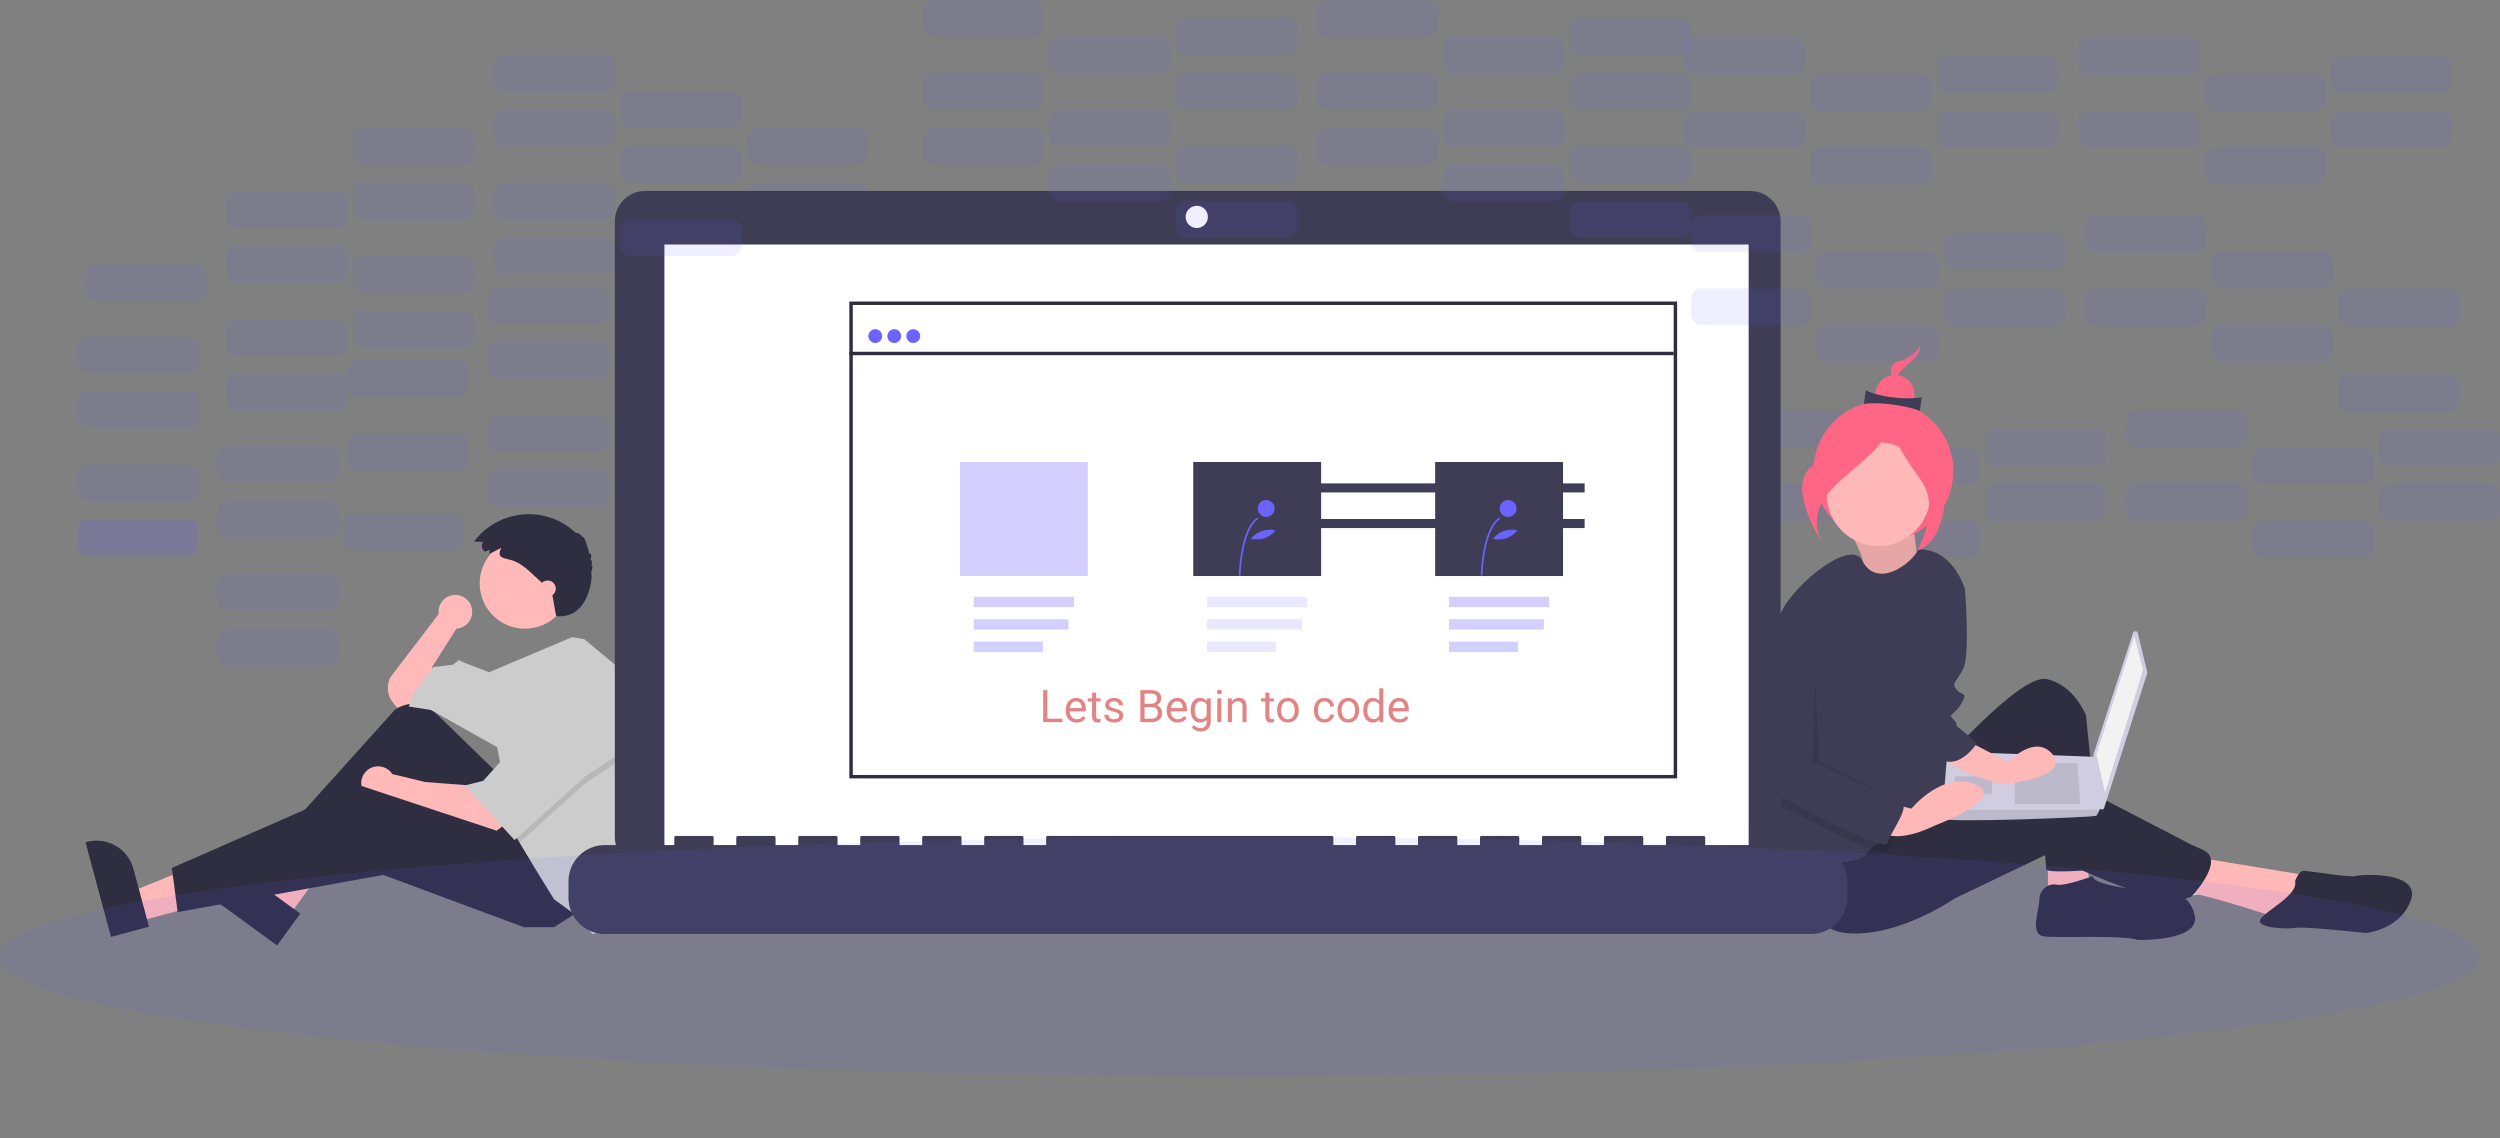 <svg width="1777" height="809" viewBox="0 0 1777 809" fill="none" xmlns="http://www.w3.org/2000/svg">
<rect x="0" y="0" width="1777" height="809" fill="#808080" stroke="none"/>
<path opacity="0.1" d="M734.57 52H663.43C659.327 52 656 55.327 656 59.43V70.57C656 74.674 659.327 78 663.43 78H734.57C738.673 78 742 74.674 742 70.57V59.43C742 55.327 738.673 52 734.57 52Z" fill="#6C63FF"/>
<path opacity="0.1" d="M734.57 0H663.43C659.327 0 656 3.327 656 7.43V18.57C656 22.674 659.327 26 663.43 26H734.57C738.673 26 742 22.674 742 18.57V7.43C742 3.327 738.673 0 734.57 0Z" fill="#6C63FF"/>
<path opacity="0.1" d="M329.57 221H258.43C254.327 221 251 224.327 251 228.43V239.57C251 243.673 254.327 247 258.43 247H329.57C333.673 247 337 243.673 337 239.57V228.43C337 224.327 333.673 221 329.57 221Z" fill="#6C63FF"/>
<path opacity="0.1" d="M329.57 182H258.43C254.327 182 251 185.327 251 189.43V200.57C251 204.673 254.327 208 258.43 208H329.57C333.673 208 337 204.673 337 200.57V189.43C337 185.327 333.673 182 329.57 182Z" fill="#6C63FF"/>
<path opacity="0.1" d="M519.57 195H448.43C444.327 195 441 198.327 441 202.43V213.57C441 217.673 444.327 221 448.43 221H519.57C523.673 221 527 217.673 527 213.57V202.43C527 198.327 523.673 195 519.57 195Z" fill="#6C63FF"/>
<path opacity="0.1" d="M609.57 221H538.43C534.327 221 531 224.327 531 228.43V239.57C531 243.673 534.327 247 538.43 247H609.57C613.673 247 617 243.673 617 239.57V228.43C617 224.327 613.673 221 609.57 221Z" fill="#6C63FF"/>
<path opacity="0.1" d="M429.57 130H358.43C354.327 130 351 133.327 351 137.43V148.57C351 152.673 354.327 156 358.43 156H429.57C433.673 156 437 152.673 437 148.57V137.43C437 133.327 433.673 130 429.57 130Z" fill="#6C63FF"/>
<path opacity="0.1" d="M609.57 182H538.43C534.327 182 531 185.327 531 189.43V200.57C531 204.673 534.327 208 538.43 208H609.57C613.673 208 617 204.673 617 200.57V189.43C617 185.327 613.673 182 609.57 182Z" fill="#6C63FF"/>
<path opacity="0.1" d="M329.57 130H258.43C254.327 130 251 133.327 251 137.43V148.57C251 152.673 254.327 156 258.43 156H329.57C333.673 156 337 152.673 337 148.57V137.43C337 133.327 333.673 130 329.57 130Z" fill="#6C63FF"/>
<path opacity="0.1" d="M329.57 91H258.43C254.327 91 251 94.326 251 98.43V109.57C251 113.673 254.327 117 258.43 117H329.57C333.673 117 337 113.673 337 109.57V98.43C337 94.326 333.673 91 329.57 91Z" fill="#6C63FF"/>
<path opacity="0.1" d="M429.57 78H358.43C354.327 78 351 81.326 351 85.43V96.57C351 100.673 354.327 104 358.43 104H429.57C433.673 104 437 100.673 437 96.57V85.43C437 81.326 433.673 78 429.57 78Z" fill="#6C63FF"/>
<path opacity="0.1" d="M519.57 104H448.43C444.327 104 441 107.327 441 111.43V122.57C441 126.673 444.327 130 448.43 130H519.57C523.673 130 527 126.673 527 122.57V111.43C527 107.327 523.673 104 519.57 104Z" fill="#6C63FF"/>
<path opacity="0.1" d="M609.57 130H538.43C534.327 130 531 133.327 531 137.43V148.57C531 152.673 534.327 156 538.43 156H609.57C613.673 156 617 152.673 617 148.57V137.43C617 133.327 613.673 130 609.57 130Z" fill="#6C63FF"/>
<path opacity="0.1" d="M429.57 39H358.43C354.327 39 351 42.327 351 46.43V57.57C351 61.673 354.327 65 358.43 65H429.57C433.673 65 437 61.673 437 57.57V46.43C437 42.327 433.673 39 429.57 39Z" fill="#6C63FF"/>
<path opacity="0.1" d="M519.57 65H448.43C444.327 65 441 68.326 441 72.43V83.57C441 87.674 444.327 91 448.43 91H519.57C523.673 91 527 87.674 527 83.57V72.43C527 68.326 523.673 65 519.57 65Z" fill="#6C63FF"/>
<path opacity="0.1" d="M609.57 91H538.43C534.327 91 531 94.326 531 98.43V109.57C531 113.673 534.327 117 538.43 117H609.57C613.673 117 617 113.673 617 109.57V98.43C617 94.326 613.673 91 609.57 91Z" fill="#6C63FF"/>
<path d="M1561.75 608.658L1535.8 614.234L1541.37 640.181L1567.33 634.606L1561.75 608.658Z" fill="#E6E6E6"/>
<path d="M1543.53 596.09L1550.31 627.598L1518.79 634.368L1512.02 602.86L1543.53 596.09ZM1548.64 626.523L1542.46 597.755L1513.69 603.936L1519.87 632.704L1548.64 626.523Z" fill="#CCCCCC"/>
<path opacity="0.1" d="M1309.57 344H1238.43C1234.33 344 1231 347.327 1231 351.43V362.57C1231 366.673 1234.33 370 1238.43 370H1309.57C1313.67 370 1317 366.673 1317 362.57V351.43C1317 347.327 1313.67 344 1309.57 344Z" fill="#6C63FF"/>
<path opacity="0.1" d="M1399.57 370H1328.43C1324.33 370 1321 373.327 1321 377.43V388.57C1321 392.673 1324.33 396 1328.43 396H1399.57C1403.67 396 1407 392.673 1407 388.57V377.43C1407 373.327 1403.67 370 1399.57 370Z" fill="#6C63FF"/>
<path opacity="0.1" d="M1589.57 344H1518.43C1514.33 344 1511 347.327 1511 351.43V362.57C1511 366.673 1514.33 370 1518.43 370H1589.57C1593.67 370 1597 366.673 1597 362.57V351.43C1597 347.327 1593.67 344 1589.57 344Z" fill="#6C63FF"/>
<path opacity="0.1" d="M1679.57 370H1608.43C1604.33 370 1601 373.327 1601 377.43V388.57C1601 392.673 1604.33 396 1608.43 396H1679.57C1683.67 396 1687 392.673 1687 388.57V377.43C1687 373.327 1683.67 370 1679.57 370Z" fill="#6C63FF"/>
<path opacity="0.1" d="M1309.57 292H1238.43C1234.33 292 1231 295.327 1231 299.43V310.57C1231 314.673 1234.33 318 1238.43 318H1309.57C1313.67 318 1317 314.673 1317 310.57V299.43C1317 295.327 1313.67 292 1309.57 292Z" fill="#6C63FF"/>
<path opacity="0.1" d="M1399.57 318H1328.43C1324.33 318 1321 321.327 1321 325.43V336.57C1321 340.673 1324.33 344 1328.43 344H1399.57C1403.67 344 1407 340.673 1407 336.57V325.43C1407 321.327 1403.67 318 1399.57 318Z" fill="#6C63FF"/>
<path opacity="0.1" d="M1489.57 344H1418.43C1414.33 344 1411 347.327 1411 351.43V362.57C1411 366.673 1414.33 370 1418.43 370H1489.57C1493.67 370 1497 366.673 1497 362.57V351.43C1497 347.327 1493.67 344 1489.57 344Z" fill="#6C63FF"/>
<path opacity="0.1" d="M1489.57 305H1418.43C1414.33 305 1411 308.327 1411 312.43V323.57C1411 327.673 1414.33 331 1418.43 331H1489.57C1493.67 331 1497 327.673 1497 323.57V312.43C1497 308.327 1493.67 305 1489.57 305Z" fill="#6C63FF"/>
<path opacity="0.1" d="M1589.57 292H1518.43C1514.33 292 1511 295.327 1511 299.43V310.57C1511 314.673 1514.33 318 1518.43 318H1589.57C1593.67 318 1597 314.673 1597 310.57V299.43C1597 295.327 1593.67 292 1589.57 292Z" fill="#6C63FF"/>
<path opacity="0.1" d="M1679.57 318H1608.43C1604.33 318 1601 321.327 1601 325.43V336.57C1601 340.673 1604.33 344 1608.43 344H1679.57C1683.67 344 1687 340.673 1687 336.57V325.43C1687 321.327 1683.67 318 1679.57 318Z" fill="#6C63FF"/>
<path opacity="0.1" d="M1769.57 344H1698.43C1694.33 344 1691 347.327 1691 351.43V362.57C1691 366.673 1694.33 370 1698.43 370H1769.57C1773.67 370 1777 366.673 1777 362.57V351.43C1777 347.327 1773.67 344 1769.57 344Z" fill="#6C63FF"/>
<path opacity="0.1" d="M1769.57 305H1698.43C1694.33 305 1691 308.327 1691 312.43V323.57C1691 327.673 1694.33 331 1698.43 331H1769.57C1773.67 331 1777 327.673 1777 323.57V312.43C1777 308.327 1773.67 305 1769.57 305Z" fill="#6C63FF"/>
<path d="M1313.36 375.369C1313.36 375.369 1329.22 400.517 1323.56 407.326C1317.89 414.135 1366.05 414.306 1366.05 414.306C1366.05 414.306 1358.82 377.723 1360.95 369.303L1313.36 375.369Z" fill="#FFB8B8"/>
<path opacity="0.1" d="M1313.36 375.369C1313.36 375.369 1329.22 400.517 1323.56 407.326C1317.89 414.135 1366.05 414.306 1366.05 414.306C1366.05 414.306 1358.82 377.723 1360.95 369.303L1313.36 375.369Z" fill="black"/>
<path d="M1338.71 384.483C1366.17 384.483 1388.44 362.223 1388.44 334.763C1388.44 307.304 1366.17 285.044 1338.71 285.044C1311.24 285.044 1288.98 307.304 1288.98 334.763C1288.98 362.223 1311.24 384.483 1338.71 384.483Z" fill="#FF6584"/>
<path d="M1455.67 604.257V633.732L1485.15 627.591L1482.7 606.713L1455.67 604.257Z" fill="#FFB8B8"/>
<path d="M1560.09 609.17L1642.39 622.679L1621.5 653.382C1621.5 653.382 1563.77 633.732 1549.03 633.732C1534.29 633.732 1560.09 609.17 1560.09 609.17Z" fill="#FFB8B8"/>
<path d="M1373.37 550.22C1373.37 550.22 1434.79 478.99 1454.44 482.674C1474.1 486.358 1482.7 508.464 1482.7 508.464L1493.75 617.766C1493.75 617.766 1454.44 621.451 1454.44 617.766C1454.44 614.082 1447.07 535.483 1447.07 535.483C1447.07 535.483 1389.34 663.207 1358.63 578.467L1373.37 550.22Z" fill="#2F2E41"/>
<path d="M1273.87 598.117C1273.87 598.117 1275.1 659.522 1311.95 663.207C1348.8 666.891 1389.34 638.644 1389.34 638.644L1455.67 606.873C1455.67 606.873 1534.29 648.469 1557.63 637.416C1557.63 637.416 1582.2 611.626 1566.23 604.257C1550.26 596.888 1565 604.257 1565 604.257L1470.41 555.133C1470.41 555.133 1451.99 550.22 1420.05 563.729C1388.11 577.239 1345.12 583.379 1345.12 583.379L1273.87 598.117Z" fill="#2F2E41"/>
<path d="M1335.29 388.109C1355.65 388.109 1372.14 371.614 1372.14 351.266C1372.14 330.917 1355.65 314.422 1335.29 314.422C1314.94 314.422 1298.44 330.917 1298.44 351.266C1298.44 371.614 1314.94 388.109 1335.29 388.109Z" fill="#FFB8B8"/>
<path d="M1388.11 454.427L1385.66 506.008C1385.66 506.008 1386.88 573.554 1375.83 578.467C1370.24 580.948 1359.01 585.934 1348.63 591.387C1340.84 595.464 1333.54 599.787 1329.46 603.508C1328.38 604.428 1327.44 605.509 1326.69 606.713C1321.78 615.31 1289.84 614.082 1282.47 607.942C1275.1 601.801 1280.02 615.31 1273.87 617.766C1267.93 620.149 1259.69 600.671 1264.73 571.589C1264.89 570.619 1265.08 569.637 1265.28 568.642C1270.91 540.457 1262.06 472.947 1263.42 446.862C1263.5 444.869 1263.71 442.884 1264.05 440.918C1267.73 421.268 1314.75 381.281 1323.55 398.315C1334.38 419.34 1359.27 400.132 1363.55 390.565C1388.11 389.337 1396.71 418.812 1396.71 418.812L1388.11 454.427Z" fill="#3F3D56"/>
<path d="M1487.61 622.679C1487.61 622.679 1467.96 630.048 1461.82 628.819C1455.67 627.591 1449.53 632.504 1449.53 639.872C1449.53 647.241 1442.16 664.435 1453.22 665.663C1464.27 666.891 1509.72 664.435 1519.55 668.119C1519.55 668.119 1563.77 669.347 1560.09 650.925C1556.4 632.504 1537.97 633.732 1537.97 633.732C1537.97 633.732 1487.61 631.276 1487.61 622.679Z" fill="#2F2E41"/>
<path d="M1631.33 626.363C1631.33 626.363 1633.79 618.995 1637.47 618.995C1641.16 618.995 1670.64 623.907 1674.32 622.679C1678.01 621.451 1721 618.995 1713.63 639.872C1706.26 660.75 1681.69 663.207 1681.69 663.207C1681.69 663.207 1637.47 658.294 1631.33 659.522C1625.19 660.75 1603.08 659.522 1606.76 653.382C1610.45 647.241 1633.79 636.188 1631.33 626.363Z" fill="#2F2E41"/>
<path d="M1519.52 449.961L1526.26 477.754C1526.33 478.064 1526.32 478.388 1526.22 478.692L1495.65 574.202C1495.53 574.581 1495.28 574.906 1494.95 575.124C1494.62 575.342 1494.22 575.44 1493.83 575.401C1493.43 575.362 1493.06 575.189 1492.78 574.91C1492.5 574.631 1492.32 574.264 1492.27 573.869L1488.04 536.662C1488.02 536.415 1488.04 536.165 1488.12 535.928L1516.18 449.832C1516.3 449.473 1516.53 449.162 1516.84 448.946C1517.15 448.73 1517.52 448.621 1517.9 448.635C1518.27 448.65 1518.64 448.787 1518.93 449.027C1519.22 449.266 1519.43 449.594 1519.52 449.961Z" fill="#D0CDE1"/>
<path d="M1517.04 452.309L1523.26 476.154L1496.3 563.243L1490.08 536.287L1517.04 452.309Z" fill="#F2F2F2"/>
<path d="M1381.19 581.906C1382.23 585.016 1489.04 580.869 1490.08 579.832C1490.98 578.534 1491.74 577.144 1492.36 575.685C1493.33 573.611 1494.22 571.538 1494.22 571.538L1490.08 537.967L1384.3 534.214C1384.3 534.214 1381.66 562.663 1381.12 575.685C1380.93 577.756 1380.96 579.84 1381.19 581.906Z" fill="#D0CDE1"/>
<path opacity="0.1" d="M1476.6 542.508L1478.67 571.538H1432V542.508H1476.6Z" fill="black"/>
<path opacity="0.1" d="M1416.45 551.839L1416.73 551.784L1415.41 564.281H1389.49V551.839H1416.45Z" fill="black"/>
<path opacity="0.1" d="M1381.19 581.906C1382.23 585.016 1489.04 580.869 1490.08 579.832C1490.98 578.534 1491.74 577.144 1492.36 575.685H1381.12C1380.93 577.756 1380.96 579.84 1381.19 581.906Z" fill="black"/>
<path d="M1364.67 246.262C1360.91 251.628 1355.34 255.456 1348.98 257.042C1338.01 259.979 1348.89 276.457 1348.89 276.457C1348.89 276.457 1344.94 270.465 1350.64 264.119C1356.35 257.773 1365.53 253.435 1364.67 246.262Z" fill="#FF6584"/>
<path d="M1346.95 294.267C1354.6 294.267 1360.81 288.063 1360.81 280.41C1360.81 272.758 1354.6 266.554 1346.95 266.554C1339.29 266.554 1333.09 272.758 1333.09 280.41C1333.09 288.063 1339.29 294.267 1346.95 294.267Z" fill="#FF6584"/>
<path d="M1364.64 292.024C1353.34 287.752 1334.53 285.585 1324.85 287.066L1326.18 277.376C1335.48 282.184 1354.21 284.443 1365.97 282.334L1364.64 292.024Z" fill="#3F3D56"/>
<path d="M1343.9 294.062C1343.9 294.062 1357.51 326.406 1372.44 329.463C1387.37 332.521 1386.24 383.628 1362.89 391.291C1362.89 391.291 1379.92 361.331 1365.36 341.237C1350.8 321.144 1341.61 305.26 1343.9 294.062Z" fill="#FF6584"/>
<path opacity="0.1" d="M1348.63 591.387C1345.6 597.122 1342.04 603.078 1341.43 605.485C1341.03 607.119 1336.53 606.173 1329.46 603.508C1315.27 598.141 1290.68 585.848 1267.73 573.554C1266.67 572.993 1265.67 572.335 1264.73 571.589C1264.89 570.619 1265.08 569.637 1265.28 568.642C1270.91 540.457 1262.06 472.947 1263.42 446.862L1273.87 443.374L1294.76 463.024V546.536C1294.76 546.536 1348.8 576.01 1352.49 578.467C1354.37 579.719 1351.78 585.43 1348.63 591.387Z" fill="black"/>
<path d="M1394.25 524.43L1427.42 541.623C1427.42 541.623 1447.07 520.745 1459.36 536.711C1471.64 552.676 1423.74 557.589 1423.74 557.589C1423.74 557.589 1381.97 547.764 1380.74 534.255C1379.51 520.745 1394.25 524.43 1394.25 524.43Z" fill="#FFB8B8"/>
<path d="M1338.98 569.87L1358.63 574.782C1358.63 574.782 1380.74 547.764 1404.08 557.589C1427.42 567.414 1374.6 587.064 1374.6 587.064C1374.6 587.064 1346.35 601.801 1335.29 589.52C1324.24 577.239 1338.98 569.87 1338.98 569.87Z" fill="#FFB8B8"/>
<path d="M1381.97 407.759C1383.2 408.987 1396.71 418.812 1396.71 418.812C1396.71 418.812 1400.4 465.48 1395.48 475.305C1390.57 485.13 1386.88 485.13 1390.57 490.042C1394.25 494.955 1399.17 491.271 1394.25 499.867C1389.34 508.464 1384.43 507.236 1388.11 510.92C1391.8 514.605 1390.57 515.833 1390.57 515.833L1405.31 528.114C1405.31 528.114 1396.27 542.515 1384.82 541.455C1373.37 540.395 1363.55 485.13 1363.55 485.13L1381.97 407.759Z" fill="#3F3D56"/>
<path d="M1273.87 437.234L1262.82 440.918C1262.82 440.918 1233.34 548.992 1267.73 567.414C1302.13 585.835 1340.21 604.257 1341.43 599.345C1342.66 594.432 1356.17 574.782 1352.49 572.326C1348.8 569.87 1294.76 540.395 1294.76 540.395V456.883L1273.87 437.234Z" fill="#3F3D56"/>
<path opacity="0.1" d="M1290.46 482.06L1288 541.009L1353.1 571.712L1292.91 541.009L1290.46 482.06Z" fill="black"/>
<g clip-path="url(#clip0)">
<path d="M335.638 434.918C335.649 433.272 335.321 431.641 334.674 430.127C334.027 428.614 333.075 427.25 331.877 426.121C330.679 424.992 329.261 424.121 327.711 423.565C326.162 423.008 324.514 422.777 322.871 422.885C321.229 422.994 319.626 423.44 318.163 424.195C316.7 424.951 315.409 426 314.37 427.277C313.331 428.554 312.566 430.031 312.124 431.616C311.681 433.202 311.571 434.862 311.799 436.492L277.386 481.547C275.918 484.483 275.349 487.787 275.75 491.045C276.151 494.303 277.505 497.37 279.641 499.863L282.341 503.011L294.727 500.535L308.764 488.151L307.113 474.117L324.453 446.873L324.431 446.853C327.466 446.66 330.314 445.319 332.396 443.102C334.477 440.885 335.637 437.958 335.638 434.918Z" fill="#FFB9B9"/>
<path d="M97.666 655.184L92.049 634.326L169.844 602.74L178.135 633.524L97.666 655.184Z" fill="#FFB8B8"/>
<path d="M78.876 665.948L60.765 598.693L61.615 598.464C68.559 596.595 75.962 597.561 82.194 601.148C88.426 604.735 92.978 610.65 94.848 617.592L94.848 617.594L105.91 658.671L78.876 665.948Z" fill="#2F2E41"/>
<path d="M204.826 651.851L187.354 639.148L228.051 565.72L253.839 584.47L204.826 651.851Z" fill="#FFB8B8"/>
<path d="M196.965 672.026L140.625 631.062L141.143 630.349C145.373 624.535 151.739 620.638 158.842 619.516C165.945 618.395 173.203 620.14 179.02 624.368L179.021 624.369L213.432 649.388L196.965 672.026Z" fill="#2F2E41"/>
<path d="M353.354 549.243L309.384 506.538C305.547 502.811 300.492 500.594 295.151 500.296C289.809 499.998 284.539 501.638 280.311 504.914L197.289 597.126L204.721 608.683L283.992 555.021L337.665 625.194L388.86 599.602L353.354 549.243Z" fill="#2F2E41"/>
<path d="M334.362 558.324L302.158 555.847L278.836 550.195C277.519 548.14 275.605 546.536 273.351 545.599C271.098 544.662 268.611 544.435 266.225 544.95C263.839 545.464 261.667 546.696 260 548.478C258.332 550.261 257.25 552.511 256.897 554.926C256.544 557.34 256.937 559.806 258.024 561.991C259.111 564.176 260.839 565.977 262.979 567.153C265.118 568.329 267.565 568.824 269.993 568.571C272.421 568.318 274.713 567.329 276.564 565.737L276.56 565.754L290.598 571.533L350.877 592.172L358.308 586.393L334.362 558.324Z" fill="#FFB9B9"/>
<path d="M411.981 647.485L393.815 659.043H372.345L272.432 621.893L126.276 648.311L122.148 616.938L255.918 558.324L373.172 597.125L411.981 647.485Z" fill="#2F2E41"/>
<path d="M373.172 446.873C390.957 446.873 405.376 432.458 405.376 414.676C405.376 396.894 390.957 382.479 373.172 382.479C355.386 382.479 340.968 396.894 340.968 414.676C340.968 432.458 355.386 446.873 373.172 446.873Z" fill="#FFB9B9"/>
<path d="M456.497 543.224C456.497 562.656 453.434 581.966 447.422 600.444L445.011 607.858L433.451 660.694L421.065 663.996L411.981 652.438L393.815 639.229L380.603 617.765L369.274 598.892L365.74 592.998L353.354 531.08L306.287 504.662L290.598 502.186L293.901 493.105L307.939 474.117L321.976 472.465L326.105 469.163L329.408 470.814L347.615 477.827L406.647 452.891L415.284 454.303L445.011 479.07C452.61 499.606 456.499 521.328 456.497 543.224Z" fill="#CCCCCC"/>
<path opacity="0.1" d="M447.487 536.034L416.11 556.673L369.274 598.891L365.74 592.998L355.831 543.464H358.309L383.907 496.408L447.487 536.034Z" fill="black"/>
<path d="M383.907 491.453L358.309 538.51L343.445 555.022L330.234 558.324L365.74 597.125L416.11 551.72L447.487 531.08L383.907 491.453Z" fill="#CCCCCC"/>
<path d="M348.124 390.736L344.635 392.078C344.105 391.72 343.651 391.26 343.299 390.727C342.947 390.193 342.703 389.595 342.582 388.967C342.462 388.339 342.465 387.693 342.594 387.067C342.723 386.44 342.974 385.845 343.332 385.316C343.351 385.288 343.37 385.26 343.389 385.233L336.941 384.931C341.081 379.42 346.343 374.85 352.381 371.524C358.419 368.198 365.094 366.191 371.966 365.638C378.837 365.084 385.748 365.995 392.24 368.312C398.733 370.628 404.66 374.296 409.629 379.074C409.922 378.063 413.122 380.029 414.429 382.024C414.868 380.379 417.868 388.33 418.93 393.951C419.421 392.08 421.31 395.101 419.655 398C420.704 397.847 421.177 400.529 420.366 402.023C421.513 401.485 421.32 404.687 420.076 406.827C421.713 406.681 419.936 440.392 395.368 437.936C393.658 430.079 394.14 430.567 392.126 420.465C391.189 419.47 390.162 418.564 389.137 417.659L383.594 412.767C377.148 407.079 371.285 400.058 362.698 397.932C356.797 396.471 353.066 396.141 356.282 389.493C353.376 390.705 350.663 392.508 347.732 393.634C347.771 392.705 348.181 391.666 348.124 390.736Z" fill="#2F2E41"/>
<path d="M389.274 424.17C392.466 424.17 395.054 421.583 395.054 418.391C395.054 415.199 392.466 412.612 389.274 412.612C386.081 412.612 383.494 415.199 383.494 418.391C383.494 421.583 386.081 424.17 389.274 424.17Z" fill="#FFB9B9"/>
<path d="M1244.03 135.731H458.628C455.789 135.731 452.978 136.29 450.355 137.377C447.732 138.463 445.349 140.055 443.342 142.062C441.335 144.069 439.742 146.451 438.656 149.073C437.57 151.696 437.01 154.506 437.01 157.344V594.863C437.01 597.701 437.57 600.511 438.656 603.134C439.742 605.756 441.335 608.139 443.342 610.146C445.349 612.152 447.732 613.744 450.355 614.831C452.978 615.917 455.789 616.476 458.628 616.476H1244.03C1249.76 616.476 1255.26 614.199 1259.31 610.145C1263.37 606.092 1265.65 600.595 1265.65 594.863V157.344C1265.65 151.612 1263.37 146.115 1259.31 142.062C1255.26 138.009 1249.76 135.731 1244.03 135.731Z" fill="#3F3D56"/>
<path d="M1242.94 173.803H472.27V608.449H1242.94V173.803Z" fill="white"/>
<path d="M850.67 162.074C855.035 162.074 858.574 158.535 858.574 154.171C858.574 149.806 855.035 146.268 850.67 146.268C846.304 146.268 842.765 149.806 842.765 154.171C842.765 158.535 846.304 162.074 850.67 162.074Z" fill="white"/>
<path d="M1126.36 343.585H918.158V350.031H1126.36V343.585Z" fill="#3F3D56"/>
<path d="M1126.36 368.908H918.158V375.353H1126.36V368.908Z" fill="#3F3D56"/>
<path d="M1287.29 600.67H1212.07V595.253C1212.07 595.112 1212.04 594.972 1211.99 594.841C1211.94 594.711 1211.86 594.593 1211.76 594.493C1211.66 594.393 1211.54 594.314 1211.41 594.26C1211.28 594.206 1211.14 594.178 1211 594.178H1185.21C1185.07 594.178 1184.93 594.206 1184.8 594.26C1184.67 594.314 1184.55 594.393 1184.45 594.493C1184.35 594.593 1184.27 594.711 1184.22 594.841C1184.16 594.972 1184.14 595.111 1184.14 595.252V600.67H1168.02V595.253C1168.02 595.112 1167.99 594.972 1167.94 594.841C1167.88 594.711 1167.8 594.593 1167.7 594.493C1167.61 594.393 1167.49 594.314 1167.36 594.26C1167.23 594.206 1167.09 594.178 1166.95 594.178H1141.16C1141.02 594.178 1140.88 594.206 1140.75 594.26C1140.62 594.314 1140.5 594.393 1140.4 594.493C1140.3 594.593 1140.22 594.711 1140.17 594.841C1140.11 594.972 1140.08 595.112 1140.08 595.253V600.67H1123.97V595.253C1123.97 595.112 1123.94 594.972 1123.88 594.841C1123.83 594.711 1123.75 594.593 1123.65 594.493C1123.55 594.393 1123.43 594.314 1123.3 594.26C1123.17 594.206 1123.03 594.178 1122.89 594.178H1097.1C1096.96 594.178 1096.82 594.206 1096.69 594.26C1096.56 594.314 1096.44 594.393 1096.35 594.493C1096.25 594.593 1096.17 594.711 1096.11 594.841C1096.06 594.972 1096.03 595.112 1096.03 595.253V600.67H1079.91V595.253C1079.91 595.112 1079.89 594.972 1079.83 594.841C1079.78 594.711 1079.7 594.593 1079.6 594.493C1079.5 594.393 1079.38 594.314 1079.25 594.26C1079.12 594.206 1078.98 594.178 1078.84 594.178H1053.05C1052.91 594.178 1052.77 594.206 1052.64 594.26C1052.51 594.314 1052.39 594.393 1052.29 594.493C1052.19 594.593 1052.11 594.711 1052.06 594.841C1052.01 594.972 1051.98 595.111 1051.98 595.252V600.67H1035.86V595.253C1035.86 595.112 1035.83 594.972 1035.78 594.841C1035.72 594.711 1035.65 594.593 1035.55 594.493C1035.45 594.393 1035.33 594.314 1035.2 594.26C1035.07 594.206 1034.93 594.178 1034.79 594.178H1009C1008.86 594.178 1008.72 594.206 1008.59 594.26C1008.46 594.314 1008.34 594.393 1008.24 594.493C1008.14 594.593 1008.06 594.711 1008.01 594.841C1007.95 594.972 1007.92 595.112 1007.92 595.253V600.67H991.808V595.253C991.808 595.112 991.78 594.972 991.726 594.841C991.672 594.711 991.593 594.593 991.493 594.493C991.393 594.393 991.275 594.314 991.144 594.26C991.014 594.206 990.874 594.178 990.733 594.178H964.946C964.805 594.178 964.665 594.206 964.535 594.26C964.404 594.314 964.286 594.393 964.186 594.493C964.086 594.593 964.007 594.711 963.953 594.841C963.899 594.972 963.872 595.112 963.872 595.253V600.67H947.755V595.253C947.755 595.112 947.727 594.972 947.673 594.841C947.619 594.711 947.54 594.593 947.44 594.493C947.34 594.393 947.222 594.314 947.091 594.26C946.961 594.206 946.821 594.178 946.68 594.178H744.681C744.54 594.178 744.4 594.206 744.27 594.26C744.139 594.314 744.021 594.393 743.921 594.493C743.821 594.593 743.742 594.711 743.688 594.841C743.634 594.972 743.606 595.112 743.606 595.253V600.67H727.489V595.253C727.489 595.112 727.462 594.972 727.408 594.841C727.354 594.711 727.274 594.593 727.175 594.493C727.075 594.393 726.956 594.314 726.826 594.26C726.696 594.206 726.556 594.178 726.415 594.178H700.628C700.487 594.178 700.347 594.206 700.217 594.26C700.086 594.314 699.968 594.393 699.868 594.493C699.768 594.593 699.689 594.711 699.635 594.841C699.581 594.972 699.553 595.112 699.553 595.253V600.67H683.436V595.253C683.436 595.112 683.409 594.972 683.355 594.841C683.301 594.711 683.222 594.593 683.122 594.493C683.022 594.393 682.904 594.314 682.773 594.26C682.643 594.206 682.503 594.178 682.362 594.178H656.575C656.434 594.178 656.294 594.206 656.164 594.26C656.033 594.314 655.915 594.393 655.815 594.493C655.715 594.593 655.636 594.711 655.582 594.841C655.528 594.972 655.5 595.112 655.5 595.253V600.67H639.383V595.253C639.383 595.112 639.356 594.972 639.302 594.841C639.248 594.711 639.168 594.593 639.069 594.493C638.969 594.393 638.85 594.314 638.72 594.26C638.59 594.206 638.45 594.178 638.309 594.178H612.522C612.381 594.178 612.241 594.206 612.111 594.26C611.98 594.314 611.862 594.393 611.762 594.493C611.662 594.593 611.583 594.711 611.529 594.841C611.475 594.972 611.447 595.112 611.447 595.253V600.67H595.33V595.253C595.33 595.112 595.303 594.972 595.249 594.841C595.195 594.711 595.115 594.593 595.016 594.493C594.916 594.393 594.797 594.314 594.667 594.26C594.537 594.206 594.397 594.178 594.256 594.178H568.469C568.328 594.178 568.188 594.206 568.058 594.26C567.927 594.314 567.809 594.393 567.709 594.493C567.609 594.593 567.53 594.711 567.476 594.841C567.422 594.972 567.394 595.112 567.394 595.253V600.67H551.277V595.253C551.277 595.112 551.25 594.972 551.196 594.841C551.142 594.711 551.062 594.593 550.963 594.493C550.863 594.393 550.744 594.314 550.614 594.26C550.484 594.206 550.344 594.178 550.203 594.178H524.416C524.131 594.178 523.857 594.292 523.656 594.493C523.454 594.694 523.341 594.968 523.341 595.252V600.67H507.224V595.253C507.224 595.112 507.197 594.972 507.143 594.841C507.089 594.711 507.009 594.593 506.91 594.493C506.81 594.393 506.691 594.314 506.561 594.26C506.431 594.206 506.291 594.178 506.15 594.178H480.363C480.078 594.178 479.804 594.292 479.603 594.493C479.401 594.694 479.288 594.968 479.288 595.253V600.67H429.863C423.024 600.67 416.465 603.387 411.629 608.222C406.793 613.057 404.076 619.614 404.076 626.452V638.11C404.076 644.948 406.793 651.505 411.629 656.34C416.465 661.175 423.024 663.892 429.863 663.892H1287.29C1294.12 663.892 1300.68 661.175 1305.52 656.34C1310.36 651.505 1313.07 644.948 1313.07 638.11V626.452C1313.07 623.066 1312.41 619.714 1311.11 616.586C1309.81 613.458 1307.91 610.616 1305.52 608.222C1303.12 605.828 1300.28 603.929 1297.15 602.633C1294.02 601.337 1290.67 600.67 1287.29 600.67Z" fill="#3F3D56"/>
<path d="M622.131 243.805C624.845 243.805 627.045 241.606 627.045 238.893C627.045 236.18 624.845 233.981 622.131 233.981C619.418 233.981 617.218 236.18 617.218 238.893C617.218 241.606 619.418 243.805 622.131 243.805Z" fill="#6C63FF"/>
<path d="M635.644 243.805C638.357 243.805 640.557 241.606 640.557 238.893C640.557 236.18 638.357 233.981 635.644 233.981C632.93 233.981 630.73 236.18 630.73 238.893C630.73 241.606 632.93 243.805 635.644 243.805Z" fill="#6C63FF"/>
<path d="M649.156 243.805C651.869 243.805 654.069 241.606 654.069 238.893C654.069 236.18 651.869 233.981 649.156 233.981C646.442 233.981 644.242 236.18 644.242 238.893C644.242 241.606 646.442 243.805 649.156 243.805Z" fill="#6C63FF"/>
<path opacity="0.3" d="M763.394 424.182H692.149V431.55H763.394V424.182Z" fill="#6C63FF"/>
<path opacity="0.3" d="M759.543 440.147H692.149V447.516H759.543V440.147Z" fill="#6C63FF"/>
<path opacity="0.3" d="M741.251 456.113H692.149V463.481H741.251V456.113Z" fill="#6C63FF"/>
<g opacity="0.3">
<path opacity="0.3" d="M929.225 424.182H857.979V431.55H929.225V424.182Z" fill="#6C63FF"/>
<path opacity="0.3" d="M925.374 440.147H857.979V447.516H925.374V440.147Z" fill="#6C63FF"/>
<path opacity="0.3" d="M907.081 456.113H857.979V463.481H907.081V456.113Z" fill="#6C63FF"/>
<path opacity="0.3" d="M929.225 424.182H857.979V431.55H929.225V424.182Z" fill="#6C63FF"/>
<path opacity="0.3" d="M925.374 440.147H857.979V447.516H925.374V440.147Z" fill="#6C63FF"/>
<path opacity="0.3" d="M907.081 456.113H857.979V463.481H907.081V456.113Z" fill="#6C63FF"/>
</g>
<path opacity="0.3" d="M1101.2 424.182H1029.95V431.55H1101.2V424.182Z" fill="#6C63FF"/>
<path opacity="0.3" d="M1097.35 440.147H1029.95V447.516H1097.35V440.147Z" fill="#6C63FF"/>
<path opacity="0.3" d="M1079.05 456.113H1029.95V463.481H1079.05V456.113Z" fill="#6C63FF"/>
<path opacity="0.3" d="M773.221 328.389H682.322V409.444H773.221V328.389Z" fill="#6C63FF"/>
<path d="M939.052 328.389H848.152V409.444H939.052V328.389Z" fill="#3F3D56"/>
<path d="M1111.02 328.389H1020.12V409.444H1111.02V328.389Z" fill="#3F3D56"/>
<path d="M881.759 409.104L880.56 409.08C880.585 407.752 881.335 376.46 893.657 367.811L894.345 368.792C882.521 377.092 881.765 408.785 881.759 409.104Z" fill="#6C63FF"/>
<path d="M899.997 367.415C903.309 367.415 905.993 364.731 905.993 361.42C905.993 358.109 903.309 355.425 899.997 355.425C896.686 355.425 894.001 358.109 894.001 361.42C894.001 364.731 896.686 367.415 899.997 367.415Z" fill="#6C63FF"/>
<path d="M898.785 382.588C895.666 383.567 892.344 383.71 889.153 383.003C891.179 380.424 893.909 378.485 897.012 377.421C900.116 376.356 903.461 376.212 906.644 377.005C904.559 379.522 901.848 381.447 898.785 382.588Z" fill="#6C63FF"/>
<path d="M1053.73 409.104L1052.53 409.08C1052.56 407.752 1053.31 376.46 1065.63 367.811L1066.32 368.792C1054.49 377.092 1053.74 408.785 1053.73 409.104Z" fill="#6C63FF"/>
<path d="M1071.97 367.415C1075.28 367.415 1077.97 364.731 1077.97 361.42C1077.97 358.109 1075.28 355.425 1071.97 355.425C1068.66 355.425 1065.97 358.109 1065.97 361.42C1065.97 364.731 1068.66 367.415 1071.97 367.415Z" fill="#6C63FF"/>
<path d="M1070.76 382.588C1067.64 383.567 1064.32 383.71 1061.12 383.003C1063.15 380.424 1065.88 378.485 1068.98 377.421C1072.09 376.356 1075.43 376.212 1078.62 377.005C1076.53 379.522 1073.82 381.447 1070.76 382.588Z" fill="#6C63FF"/>
<path d="M1192.1 553.29H603.706V214.331H1192.1V553.29ZM606.163 550.843H1189.64V216.778H606.163V550.843Z" fill="#2F2E41"/>
<path d="M1189.64 250.026H603.706V252.482H1189.64V250.026Z" fill="#2F2E41"/>
<path d="M744.483 510.835H755.264V513.288H741.468V490.538H744.483V510.835ZM765.249 513.6C762.957 513.6 761.093 512.85 759.655 511.35C758.218 509.84 757.499 507.824 757.499 505.303V504.772C757.499 503.095 757.816 501.6 758.452 500.288C759.098 498.965 759.994 497.934 761.139 497.194C762.296 496.444 763.546 496.069 764.889 496.069C767.087 496.069 768.796 496.793 770.014 498.241C771.233 499.689 771.843 501.762 771.843 504.46V505.663H760.389C760.431 507.329 760.915 508.678 761.843 509.71C762.78 510.73 763.968 511.241 765.405 511.241C766.426 511.241 767.29 511.033 767.999 510.616C768.707 510.199 769.327 509.647 769.858 508.96L771.624 510.335C770.207 512.512 768.082 513.6 765.249 513.6ZM764.889 498.444C763.723 498.444 762.744 498.871 761.952 499.725C761.16 500.569 760.671 501.757 760.483 503.288H768.952V503.069C768.869 501.6 768.473 500.465 767.764 499.663C767.056 498.85 766.098 498.444 764.889 498.444ZM779.124 492.288V496.382H782.28V498.616H779.124V509.1C779.124 509.777 779.264 510.288 779.546 510.632C779.827 510.965 780.306 511.132 780.983 511.132C781.316 511.132 781.775 511.069 782.358 510.944V513.288C781.598 513.496 780.858 513.6 780.139 513.6C778.848 513.6 777.874 513.21 777.218 512.428C776.561 511.647 776.233 510.538 776.233 509.1V498.616H773.155V496.382H776.233V492.288H779.124ZM795.514 508.803C795.514 508.022 795.218 507.418 794.624 506.991C794.04 506.553 793.014 506.178 791.546 505.866C790.087 505.553 788.926 505.178 788.061 504.741C787.207 504.303 786.572 503.783 786.155 503.178C785.749 502.574 785.546 501.855 785.546 501.022C785.546 499.637 786.129 498.465 787.296 497.507C788.473 496.548 789.973 496.069 791.796 496.069C793.712 496.069 795.264 496.564 796.452 497.553C797.65 498.543 798.249 499.809 798.249 501.35H795.343C795.343 500.559 795.004 499.876 794.327 499.303C793.66 498.73 792.816 498.444 791.796 498.444C790.744 498.444 789.921 498.673 789.327 499.132C788.733 499.59 788.436 500.189 788.436 500.928C788.436 501.626 788.712 502.152 789.264 502.507C789.816 502.861 790.811 503.199 792.249 503.522C793.697 503.845 794.869 504.23 795.764 504.678C796.66 505.126 797.322 505.668 797.749 506.303C798.186 506.928 798.405 507.694 798.405 508.6C798.405 510.111 797.801 511.324 796.593 512.241C795.384 513.147 793.816 513.6 791.889 513.6C790.535 513.6 789.337 513.361 788.296 512.882C787.254 512.402 786.436 511.736 785.843 510.882C785.259 510.017 784.968 509.085 784.968 508.085H787.858C787.91 509.053 788.296 509.824 789.014 510.397C789.744 510.96 790.702 511.241 791.889 511.241C792.983 511.241 793.858 511.022 794.514 510.585C795.181 510.137 795.514 509.543 795.514 508.803ZM810.561 513.288V490.538H817.999C820.468 490.538 822.322 491.048 823.561 492.069C824.811 493.09 825.436 494.6 825.436 496.6C825.436 497.663 825.134 498.605 824.53 499.428C823.926 500.241 823.103 500.871 822.061 501.319C823.29 501.663 824.259 502.319 824.968 503.288C825.686 504.246 826.046 505.392 826.046 506.725C826.046 508.767 825.384 510.371 824.061 511.538C822.738 512.704 820.869 513.288 818.452 513.288H810.561ZM813.561 502.647V510.835H818.514C819.91 510.835 821.009 510.475 821.811 509.757C822.624 509.027 823.03 508.027 823.03 506.757C823.03 504.017 821.54 502.647 818.561 502.647H813.561ZM813.561 500.241H818.093C819.405 500.241 820.452 499.913 821.233 499.257C822.025 498.6 822.421 497.71 822.421 496.585C822.421 495.335 822.056 494.428 821.327 493.866C820.598 493.293 819.488 493.007 817.999 493.007H813.561V500.241ZM837.061 513.6C834.77 513.6 832.905 512.85 831.468 511.35C830.03 509.84 829.311 507.824 829.311 505.303V504.772C829.311 503.095 829.629 501.6 830.264 500.288C830.91 498.965 831.806 497.934 832.952 497.194C834.108 496.444 835.358 496.069 836.702 496.069C838.9 496.069 840.608 496.793 841.827 498.241C843.046 499.689 843.655 501.762 843.655 504.46V505.663H832.202C832.244 507.329 832.728 508.678 833.655 509.71C834.593 510.73 835.78 511.241 837.218 511.241C838.238 511.241 839.103 511.033 839.811 510.616C840.52 510.199 841.139 509.647 841.671 508.96L843.436 510.335C842.02 512.512 839.895 513.6 837.061 513.6ZM836.702 498.444C835.535 498.444 834.556 498.871 833.764 499.725C832.973 500.569 832.483 501.757 832.296 503.288H840.764V503.069C840.681 501.6 840.285 500.465 839.577 499.663C838.869 498.85 837.91 498.444 836.702 498.444ZM846.327 504.694C846.327 502.059 846.936 499.965 848.155 498.413C849.374 496.85 850.988 496.069 852.999 496.069C855.061 496.069 856.671 496.798 857.827 498.257L857.968 496.382H860.608V512.882C860.608 515.069 859.957 516.793 858.655 518.053C857.363 519.314 855.624 519.944 853.436 519.944C852.218 519.944 851.025 519.684 849.858 519.163C848.691 518.642 847.801 517.928 847.186 517.022L848.686 515.288C849.926 516.819 851.441 517.585 853.233 517.585C854.639 517.585 855.733 517.189 856.514 516.397C857.306 515.605 857.702 514.491 857.702 513.053V511.6C856.546 512.934 854.968 513.6 852.968 513.6C850.988 513.6 849.384 512.803 848.155 511.21C846.936 509.616 846.327 507.444 846.327 504.694ZM849.233 505.022C849.233 506.928 849.624 508.428 850.405 509.522C851.186 510.605 852.28 511.147 853.686 511.147C855.509 511.147 856.848 510.319 857.702 508.663V500.944C856.816 499.329 855.488 498.522 853.718 498.522C852.311 498.522 851.212 499.069 850.421 500.163C849.629 501.257 849.233 502.876 849.233 505.022ZM868.124 513.288H865.233V496.382H868.124V513.288ZM864.999 491.897C864.999 491.428 865.139 491.033 865.421 490.71C865.712 490.387 866.139 490.225 866.702 490.225C867.264 490.225 867.691 490.387 867.983 490.71C868.275 491.033 868.421 491.428 868.421 491.897C868.421 492.366 868.275 492.757 867.983 493.069C867.691 493.382 867.264 493.538 866.702 493.538C866.139 493.538 865.712 493.382 865.421 493.069C865.139 492.757 864.999 492.366 864.999 491.897ZM875.499 496.382L875.593 498.507C876.884 496.882 878.572 496.069 880.655 496.069C884.228 496.069 886.03 498.085 886.061 502.116V513.288H883.171V502.1C883.16 500.882 882.879 499.98 882.327 499.397C881.785 498.814 880.936 498.522 879.78 498.522C878.843 498.522 878.02 498.772 877.311 499.272C876.603 499.772 876.051 500.428 875.655 501.241V513.288H872.764V496.382H875.499ZM902.28 492.288V496.382H905.436V498.616H902.28V509.1C902.28 509.777 902.421 510.288 902.702 510.632C902.983 510.965 903.462 511.132 904.139 511.132C904.473 511.132 904.931 511.069 905.514 510.944V513.288C904.754 513.496 904.014 513.6 903.296 513.6C902.004 513.6 901.03 513.21 900.374 512.428C899.718 511.647 899.389 510.538 899.389 509.1V498.616H896.311V496.382H899.389V492.288H902.28ZM907.749 504.678C907.749 503.022 908.072 501.533 908.718 500.21C909.374 498.887 910.28 497.866 911.436 497.147C912.603 496.428 913.931 496.069 915.421 496.069C917.723 496.069 919.582 496.866 920.999 498.46C922.426 500.053 923.139 502.173 923.139 504.819V505.022C923.139 506.668 922.822 508.147 922.186 509.46C921.561 510.762 920.66 511.777 919.483 512.507C918.316 513.236 916.973 513.6 915.452 513.6C913.16 513.6 911.301 512.803 909.874 511.21C908.457 509.616 907.749 507.507 907.749 504.882V504.678ZM910.655 505.022C910.655 506.897 911.087 508.402 911.952 509.538C912.827 510.673 913.994 511.241 915.452 511.241C916.921 511.241 918.087 510.668 918.952 509.522C919.816 508.366 920.249 506.751 920.249 504.678C920.249 502.824 919.806 501.324 918.921 500.178C918.046 499.022 916.879 498.444 915.421 498.444C913.994 498.444 912.843 499.012 911.968 500.147C911.093 501.283 910.655 502.908 910.655 505.022ZM941.483 511.241C942.514 511.241 943.415 510.928 944.186 510.303C944.957 509.678 945.384 508.897 945.468 507.96H948.202C948.15 508.928 947.816 509.85 947.202 510.725C946.587 511.6 945.764 512.298 944.733 512.819C943.712 513.34 942.629 513.6 941.483 513.6C939.181 513.6 937.348 512.835 935.983 511.303C934.629 509.762 933.952 507.658 933.952 504.991V504.507C933.952 502.861 934.254 501.397 934.858 500.116C935.462 498.835 936.327 497.84 937.452 497.132C938.587 496.423 939.926 496.069 941.468 496.069C943.363 496.069 944.936 496.637 946.186 497.772C947.447 498.908 948.119 500.382 948.202 502.194H945.468C945.384 501.1 944.968 500.204 944.218 499.507C943.478 498.798 942.561 498.444 941.468 498.444C939.999 498.444 938.858 498.975 938.046 500.038C937.244 501.09 936.843 502.616 936.843 504.616V505.163C936.843 507.111 937.244 508.611 938.046 509.663C938.848 510.715 939.994 511.241 941.483 511.241ZM950.686 504.678C950.686 503.022 951.009 501.533 951.655 500.21C952.311 498.887 953.218 497.866 954.374 497.147C955.54 496.428 956.869 496.069 958.358 496.069C960.66 496.069 962.52 496.866 963.936 498.46C965.363 500.053 966.077 502.173 966.077 504.819V505.022C966.077 506.668 965.759 508.147 965.124 509.46C964.499 510.762 963.598 511.777 962.421 512.507C961.254 513.236 959.91 513.6 958.389 513.6C956.098 513.6 954.238 512.803 952.811 511.21C951.395 509.616 950.686 507.507 950.686 504.882V504.678ZM953.593 505.022C953.593 506.897 954.025 508.402 954.889 509.538C955.764 510.673 956.931 511.241 958.389 511.241C959.858 511.241 961.025 510.668 961.889 509.522C962.754 508.366 963.186 506.751 963.186 504.678C963.186 502.824 962.744 501.324 961.858 500.178C960.983 499.022 959.816 498.444 958.358 498.444C956.931 498.444 955.78 499.012 954.905 500.147C954.03 501.283 953.593 502.908 953.593 505.022ZM968.999 504.694C968.999 502.1 969.613 500.017 970.843 498.444C972.072 496.861 973.681 496.069 975.671 496.069C977.65 496.069 979.218 496.746 980.374 498.1V489.288H983.264V513.288H980.608L980.468 511.475C979.311 512.892 977.702 513.6 975.639 513.6C973.681 513.6 972.082 512.798 970.843 511.194C969.613 509.59 968.999 507.496 968.999 504.913V504.694ZM971.889 505.022C971.889 506.939 972.285 508.439 973.077 509.522C973.869 510.605 974.962 511.147 976.358 511.147C978.191 511.147 979.53 510.324 980.374 508.678V500.913C979.509 499.319 978.181 498.522 976.389 498.522C974.973 498.522 973.869 499.069 973.077 500.163C972.285 501.257 971.889 502.876 971.889 505.022ZM994.78 513.6C992.488 513.6 990.624 512.85 989.186 511.35C987.749 509.84 987.03 507.824 987.03 505.303V504.772C987.03 503.095 987.348 501.6 987.983 500.288C988.629 498.965 989.525 497.934 990.671 497.194C991.827 496.444 993.077 496.069 994.421 496.069C996.619 496.069 998.327 496.793 999.546 498.241C1000.76 499.689 1001.37 501.762 1001.37 504.46V505.663H989.921C989.962 507.329 990.447 508.678 991.374 509.71C992.311 510.73 993.499 511.241 994.936 511.241C995.957 511.241 996.822 511.033 997.53 510.616C998.238 510.199 998.858 509.647 999.389 508.96L1001.16 510.335C999.738 512.512 997.613 513.6 994.78 513.6ZM994.421 498.444C993.254 498.444 992.275 498.871 991.483 499.725C990.691 500.569 990.202 501.757 990.014 503.288H998.483V503.069C998.4 501.6 998.004 500.465 997.296 499.663C996.587 498.85 995.629 498.444 994.421 498.444Z" fill="#E38484"/>
<path opacity="0.1" d="M239.57 227H168.43C164.327 227 161 230.327 161 234.43V245.57C161 249.673 164.327 253 168.43 253H239.57C243.673 253 247 249.673 247 245.57V234.43C247 230.327 243.673 227 239.57 227Z" fill="#6C63FF"/>
<path opacity="0.1" d="M139.57 188H68.43C64.326 188 61 191.327 61 195.43V206.57C61 210.673 64.326 214 68.43 214H139.57C143.673 214 147 210.673 147 206.57V195.43C147 191.327 143.673 188 139.57 188Z" fill="#6C63FF"/>
<path opacity="0.1" d="M239.57 175H168.43C164.327 175 161 178.327 161 182.43V193.57C161 197.673 164.327 201 168.43 201H239.57C243.673 201 247 197.673 247 193.57V182.43C247 178.327 243.673 175 239.57 175Z" fill="#6C63FF"/>
<path opacity="0.1" d="M239.57 136H168.43C164.327 136 161 139.327 161 143.43V154.57C161 158.673 164.327 162 168.43 162H239.57C243.673 162 247 158.673 247 154.57V143.43C247 139.327 243.673 136 239.57 136Z" fill="#6C63FF"/>
<path opacity="0.1" d="M239.57 266H168.43C164.327 266 161 269.327 161 273.43V284.57C161 288.673 164.327 292 168.43 292H239.57C243.673 292 247 288.673 247 284.57V273.43C247 269.327 243.673 266 239.57 266Z" fill="#6C63FF"/>
<path opacity="0.1" d="M425.57 295H354.43C350.327 295 347 298.327 347 302.43V313.57C347 317.673 350.327 321 354.43 321H425.57C429.673 321 433 317.673 433 313.57V302.43C433 298.327 429.673 295 425.57 295Z" fill="#6C63FF"/>
<path opacity="0.1" d="M325.57 256H254.43C250.327 256 247 259.327 247 263.43V274.57C247 278.673 250.327 282 254.43 282H325.57C329.673 282 333 278.673 333 274.57V263.43C333 259.327 329.673 256 325.57 256Z" fill="#6C63FF"/>
<path opacity="0.1" d="M425.57 243H354.43C350.327 243 347 246.327 347 250.43V261.57C347 265.673 350.327 269 354.43 269H425.57C429.673 269 433 265.673 433 261.57V250.43C433 246.327 429.673 243 425.57 243Z" fill="#6C63FF"/>
<path opacity="0.1" d="M425.57 204H354.43C350.327 204 347 207.327 347 211.43V222.57C347 226.673 350.327 230 354.43 230H425.57C429.673 230 433 226.673 433 222.57V211.43C433 207.327 429.673 204 425.57 204Z" fill="#6C63FF"/>
<path opacity="0.1" d="M425.57 334H354.43C350.327 334 347 337.327 347 341.43V352.57C347 356.673 350.327 360 354.43 360H425.57C429.673 360 433 356.673 433 352.57V341.43C433 337.327 429.673 334 425.57 334Z" fill="#6C63FF"/>
<path opacity="0.1" d="M325.57 308H254.43C250.327 308 247 311.327 247 315.43V326.57C247 330.673 250.327 334 254.43 334H325.57C329.673 334 333 330.673 333 326.57V315.43C333 311.327 329.673 308 325.57 308Z" fill="#6C63FF"/>
<path opacity="0.1" d="M322.57 365H251.43C247.327 365 244 368.327 244 372.43V383.57C244 387.673 247.327 391 251.43 391H322.57C326.673 391 330 387.673 330 383.57V372.43C330 368.327 326.673 365 322.57 365Z" fill="#6C63FF"/>
</g>
<path opacity="0.1" d="M133.57 330H62.43C58.327 330 55 333.327 55 337.43V348.57C55 352.673 58.327 356 62.43 356H133.57C137.673 356 141 352.673 141 348.57V337.43C141 333.327 137.673 330 133.57 330Z" fill="#6C63FF"/>
<path opacity="0.1" d="M133.57 278H62.43C58.327 278 55 281.327 55 285.43V296.57C55 300.673 58.327 304 62.43 304H133.57C137.673 304 141 300.673 141 296.57V285.43C141 281.327 137.673 278 133.57 278Z" fill="#6C63FF"/>
<path opacity="0.1" d="M133.57 239H62.43C58.327 239 55 242.327 55 246.43V257.57C55 261.673 58.327 265 62.43 265H133.57C137.673 265 141 261.673 141 257.57V246.43C141 242.327 137.673 239 133.57 239Z" fill="#6C63FF"/>
<path opacity="0.1" d="M133.57 369H62.43C58.327 369 55 372.327 55 376.43V387.57C55 391.673 58.327 395 62.43 395H133.57C137.673 395 141 391.673 141 387.57V376.43C141 372.327 137.673 369 133.57 369Z" fill="#6C63FF"/>
<path opacity="0.1" d="M233.57 408H162.43C158.327 408 155 411.327 155 415.43V426.57C155 430.673 158.327 434 162.43 434H233.57C237.673 434 241 430.673 241 426.57V415.43C241 411.327 237.673 408 233.57 408Z" fill="#6C63FF"/>
<path opacity="0.1" d="M133.57 369H62.43C58.327 369 55 372.327 55 376.43V387.57C55 391.673 58.327 395 62.43 395H133.57C137.673 395 141 391.673 141 387.57V376.43C141 372.327 137.673 369 133.57 369Z" fill="#6C63FF"/>
<path opacity="0.1" d="M233.57 356H162.43C158.327 356 155 359.327 155 363.43V374.57C155 378.673 158.327 382 162.43 382H233.57C237.673 382 241 378.673 241 374.57V363.43C241 359.327 237.673 356 233.57 356Z" fill="#6C63FF"/>
<path opacity="0.1" d="M233.57 317H162.43C158.327 317 155 320.327 155 324.43V335.57C155 339.673 158.327 343 162.43 343H233.57C237.673 343 241 339.673 241 335.57V324.43C241 320.327 237.673 317 233.57 317Z" fill="#6C63FF"/>
<path opacity="0.1" d="M233.57 447H162.43C158.327 447 155 450.327 155 454.43V465.57C155 469.673 158.327 473 162.43 473H233.57C237.673 473 241 469.673 241 465.57V454.43C241 450.327 237.673 447 233.57 447Z" fill="#6C63FF"/>
<path opacity="0.1" d="M734.57 91H663.43C659.327 91 656 94.326 656 98.43V109.57C656 113.673 659.327 117 663.43 117H734.57C738.673 117 742 113.673 742 109.57V98.43C742 94.326 738.673 91 734.57 91Z" fill="#6C63FF"/>
<path opacity="0.1" d="M824.57 117H753.43C749.327 117 746 120.327 746 124.43V135.57C746 139.673 749.327 143 753.43 143H824.57C828.673 143 832 139.673 832 135.57V124.43C832 120.327 828.673 117 824.57 117Z" fill="#6C63FF"/>
<path opacity="0.1" d="M914.57 143H843.43C839.327 143 836 146.327 836 150.43V161.57C836 165.673 839.327 169 843.43 169H914.57C918.673 169 922 165.673 922 161.57V150.43C922 146.327 918.673 143 914.57 143Z" fill="#6C63FF"/>
<path opacity="0.1" d="M824.57 78H753.43C749.327 78 746 81.326 746 85.43V96.57C746 100.673 749.327 104 753.43 104H824.57C828.673 104 832 100.673 832 96.57V85.43C832 81.326 828.673 78 824.57 78Z" fill="#6C63FF"/>
<path opacity="0.1" d="M914.57 104H843.43C839.327 104 836 107.327 836 111.43V122.57C836 126.673 839.327 130 843.43 130H914.57C918.673 130 922 126.673 922 122.57V111.43C922 107.327 918.673 104 914.57 104Z" fill="#6C63FF"/>
<path opacity="0.1" d="M1014.57 91H943.43C939.327 91 936 94.326 936 98.43V109.57C936 113.673 939.327 117 943.43 117H1014.57C1018.67 117 1022 113.673 1022 109.57V98.43C1022 94.326 1018.67 91 1014.57 91Z" fill="#6C63FF"/>
<path opacity="0.1" d="M1104.57 117H1033.43C1029.33 117 1026 120.327 1026 124.43V135.57C1026 139.673 1029.33 143 1033.43 143H1104.57C1108.67 143 1112 139.673 1112 135.57V124.43C1112 120.327 1108.67 117 1104.57 117Z" fill="#6C63FF"/>
<path opacity="0.1" d="M1194.57 143H1123.43C1119.33 143 1116 146.327 1116 150.43V161.57C1116 165.673 1119.33 169 1123.43 169H1194.57C1198.67 169 1202 165.673 1202 161.57V150.43C1202 146.327 1198.67 143 1194.57 143Z" fill="#6C63FF"/>
<path opacity="0.1" d="M1014.57 52H943.43C939.327 52 936 55.327 936 59.43V70.57C936 74.674 939.327 78 943.43 78H1014.57C1018.67 78 1022 74.674 1022 70.57V59.43C1022 55.327 1018.67 52 1014.57 52Z" fill="#6C63FF"/>
<path opacity="0.1" d="M1104.57 78H1033.43C1029.33 78 1026 81.326 1026 85.43V96.57C1026 100.673 1029.33 104 1033.43 104H1104.57C1108.67 104 1112 100.673 1112 96.57V85.43C1112 81.326 1108.67 78 1104.57 78Z" fill="#6C63FF"/>
<path opacity="0.1" d="M1194.57 104H1123.43C1119.33 104 1116 107.327 1116 111.43V122.57C1116 126.673 1119.33 130 1123.43 130H1194.57C1198.67 130 1202 126.673 1202 122.57V111.43C1202 107.327 1198.67 104 1194.57 104Z" fill="#6C63FF"/>
<path opacity="0.1" d="M824.57 26H753.43C749.327 26 746 29.326 746 33.43V44.57C746 48.673 749.327 52 753.43 52H824.57C828.673 52 832 48.673 832 44.57V33.43C832 29.326 828.673 26 824.57 26Z" fill="#6C63FF"/>
<path opacity="0.1" d="M914.57 52H843.43C839.327 52 836 55.327 836 59.43V70.57C836 74.674 839.327 78 843.43 78H914.57C918.673 78 922 74.674 922 70.57V59.43C922 55.327 918.673 52 914.57 52Z" fill="#6C63FF"/>
<path opacity="0.1" d="M914.57 13H843.43C839.327 13 836 16.326 836 20.43V31.57C836 35.673 839.327 39 843.43 39H914.57C918.673 39 922 35.673 922 31.57V20.43C922 16.326 918.673 13 914.57 13Z" fill="#6C63FF"/>
<path opacity="0.1" d="M1014.57 0H943.43C939.327 0 936 3.327 936 7.43V18.57C936 22.674 939.327 26 943.43 26H1014.57C1018.67 26 1022 22.674 1022 18.57V7.43C1022 3.327 1018.67 0 1014.57 0Z" fill="#6C63FF"/>
<path opacity="0.1" d="M1104.57 26H1033.43C1029.33 26 1026 29.326 1026 33.43V44.57C1026 48.673 1029.33 52 1033.43 52H1104.57C1108.67 52 1112 48.673 1112 44.57V33.43C1112 29.326 1108.67 26 1104.57 26Z" fill="#6C63FF"/>
<path opacity="0.1" d="M1194.57 52H1123.43C1119.33 52 1116 55.327 1116 59.43V70.57C1116 74.674 1119.33 78 1123.43 78H1194.57C1198.67 78 1202 74.674 1202 70.57V59.43C1202 55.327 1198.67 52 1194.57 52Z" fill="#6C63FF"/>
<path opacity="0.1" d="M1194.57 13H1123.43C1119.33 13 1116 16.326 1116 20.43V31.57C1116 35.673 1119.33 39 1123.43 39H1194.57C1198.67 39 1202 35.673 1202 31.57V20.43C1202 16.326 1198.67 13 1194.57 13Z" fill="#6C63FF"/>
<path opacity="0.1" d="M429.57 169H358.43C354.327 169 351 172.327 351 176.43V187.57C351 191.673 354.327 195 358.43 195H429.57C433.673 195 437 191.673 437 187.57V176.43C437 172.327 433.673 169 429.57 169Z" fill="#6C63FF"/>
<path opacity="0.1" d="M519.57 156H448.43C444.327 156 441 159.327 441 163.43V174.57C441 178.673 444.327 182 448.43 182H519.57C523.673 182 527 178.673 527 174.57V163.43C527 159.327 523.673 156 519.57 156Z" fill="#6C63FF"/>
<path d="M1342.78 295.493C1342.78 295.493 1328.62 319.04 1295.69 327.855C1262.77 336.67 1295.42 386.139 1295.42 386.139C1295.42 386.139 1283.55 368.151 1300.68 349.1C1317.81 330.05 1345.37 317.025 1342.78 295.493Z" fill="#FF6584"/>
<path opacity="0.1" d="M881 765C1367.56 765 1762 726.944 1762 680C1762 633.056 1367.56 595 881 595C394.437 595 0 633.056 0 680C0 726.944 394.437 765 881 765Z" fill="#6C63FF"/>
<path opacity="0.1" d="M1275.57 79H1204.43C1200.33 79 1197 82.326 1197 86.43V97.57C1197 101.673 1200.33 105 1204.43 105H1275.57C1279.67 105 1283 101.673 1283 97.57V86.43C1283 82.326 1279.67 79 1275.57 79Z" fill="#6C63FF"/>
<path opacity="0.1" d="M1365.57 105H1294.43C1290.33 105 1287 108.327 1287 112.43V123.57C1287 127.673 1290.33 131 1294.43 131H1365.57C1369.67 131 1373 127.673 1373 123.57V112.43C1373 108.327 1369.67 105 1365.57 105Z" fill="#6C63FF"/>
<path opacity="0.1" d="M1555.57 79H1484.43C1480.33 79 1477 82.326 1477 86.43V97.57C1477 101.673 1480.33 105 1484.43 105H1555.57C1559.67 105 1563 101.673 1563 97.57V86.43C1563 82.326 1559.67 79 1555.57 79Z" fill="#6C63FF"/>
<path opacity="0.1" d="M1645.57 105H1574.43C1570.33 105 1567 108.327 1567 112.43V123.57C1567 127.673 1570.33 131 1574.43 131H1645.57C1649.67 131 1653 127.673 1653 123.57V112.43C1653 108.327 1649.67 105 1645.57 105Z" fill="#6C63FF"/>
<path opacity="0.1" d="M1275.57 27H1204.43C1200.33 27 1197 30.326 1197 34.43V45.57C1197 49.673 1200.33 53 1204.43 53H1275.57C1279.67 53 1283 49.673 1283 45.57V34.43C1283 30.326 1279.67 27 1275.57 27Z" fill="#6C63FF"/>
<path opacity="0.1" d="M1365.57 53H1294.43C1290.33 53 1287 56.327 1287 60.43V71.57C1287 75.674 1290.33 79 1294.43 79H1365.57C1369.67 79 1373 75.674 1373 71.57V60.43C1373 56.327 1369.67 53 1365.57 53Z" fill="#6C63FF"/>
<path opacity="0.1" d="M1455.57 79H1384.43C1380.33 79 1377 82.326 1377 86.43V97.57C1377 101.673 1380.33 105 1384.43 105H1455.57C1459.67 105 1463 101.673 1463 97.57V86.43C1463 82.326 1459.67 79 1455.57 79Z" fill="#6C63FF"/>
<path opacity="0.1" d="M1455.57 40H1384.43C1380.33 40 1377 43.327 1377 47.43V58.57C1377 62.673 1380.33 66 1384.43 66H1455.57C1459.67 66 1463 62.673 1463 58.57V47.43C1463 43.327 1459.67 40 1455.57 40Z" fill="#6C63FF"/>
<path opacity="0.1" d="M1555.57 27H1484.43C1480.33 27 1477 30.326 1477 34.43V45.57C1477 49.673 1480.33 53 1484.43 53H1555.57C1559.67 53 1563 49.673 1563 45.57V34.43C1563 30.326 1559.67 27 1555.57 27Z" fill="#6C63FF"/>
<path opacity="0.1" d="M1645.57 53H1574.43C1570.33 53 1567 56.327 1567 60.43V71.57C1567 75.674 1570.33 79 1574.43 79H1645.57C1649.67 79 1653 75.674 1653 71.57V60.43C1653 56.327 1649.67 53 1645.57 53Z" fill="#6C63FF"/>
<path opacity="0.1" d="M1735.57 79H1664.43C1660.33 79 1657 82.326 1657 86.43V97.57C1657 101.673 1660.33 105 1664.43 105H1735.57C1739.67 105 1743 101.673 1743 97.57V86.43C1743 82.326 1739.67 79 1735.57 79Z" fill="#6C63FF"/>
<path opacity="0.1" d="M1735.57 40H1664.43C1660.33 40 1657 43.327 1657 47.43V58.57C1657 62.673 1660.33 66 1664.43 66H1735.57C1739.67 66 1743 62.673 1743 58.57V47.43C1743 43.327 1739.67 40 1735.57 40Z" fill="#6C63FF"/>
<path opacity="0.1" d="M1280.57 205H1209.43C1205.33 205 1202 208.327 1202 212.43V223.57C1202 227.673 1205.33 231 1209.43 231H1280.57C1284.67 231 1288 227.673 1288 223.57V212.43C1288 208.327 1284.67 205 1280.57 205Z" fill="#6C63FF"/>
<path opacity="0.1" d="M1370.57 231H1299.43C1295.33 231 1292 234.327 1292 238.43V249.57C1292 253.673 1295.33 257 1299.43 257H1370.57C1374.67 257 1378 253.673 1378 249.57V238.43C1378 234.327 1374.67 231 1370.57 231Z" fill="#6C63FF"/>
<path opacity="0.1" d="M1560.57 205H1489.43C1485.33 205 1482 208.327 1482 212.43V223.57C1482 227.673 1485.33 231 1489.43 231H1560.57C1564.67 231 1568 227.673 1568 223.57V212.43C1568 208.327 1564.67 205 1560.57 205Z" fill="#6C63FF"/>
<path opacity="0.1" d="M1650.57 231H1579.43C1575.33 231 1572 234.327 1572 238.43V249.57C1572 253.673 1575.33 257 1579.43 257H1650.57C1654.67 257 1658 253.673 1658 249.57V238.43C1658 234.327 1654.67 231 1650.57 231Z" fill="#6C63FF"/>
<path opacity="0.1" d="M1280.57 153H1209.43C1205.33 153 1202 156.327 1202 160.43V171.57C1202 175.673 1205.33 179 1209.43 179H1280.57C1284.67 179 1288 175.673 1288 171.57V160.43C1288 156.327 1284.67 153 1280.57 153Z" fill="#6C63FF"/>
<path opacity="0.1" d="M1370.57 179H1299.43C1295.33 179 1292 182.327 1292 186.43V197.57C1292 201.673 1295.33 205 1299.43 205H1370.57C1374.67 205 1378 201.673 1378 197.57V186.43C1378 182.327 1374.67 179 1370.57 179Z" fill="#6C63FF"/>
<path opacity="0.1" d="M1460.57 205H1389.43C1385.33 205 1382 208.327 1382 212.43V223.57C1382 227.673 1385.33 231 1389.43 231H1460.57C1464.67 231 1468 227.673 1468 223.57V212.43C1468 208.327 1464.67 205 1460.57 205Z" fill="#6C63FF"/>
<path opacity="0.1" d="M1460.57 166H1389.43C1385.33 166 1382 169.327 1382 173.43V184.57C1382 188.673 1385.33 192 1389.43 192H1460.57C1464.67 192 1468 188.673 1468 184.57V173.43C1468 169.327 1464.67 166 1460.57 166Z" fill="#6C63FF"/>
<path opacity="0.1" d="M1560.57 153H1489.43C1485.33 153 1482 156.327 1482 160.43V171.57C1482 175.673 1485.33 179 1489.43 179H1560.57C1564.67 179 1568 175.673 1568 171.57V160.43C1568 156.327 1564.67 153 1560.57 153Z" fill="#6C63FF"/>
<path opacity="0.1" d="M1650.57 179H1579.43C1575.33 179 1572 182.327 1572 186.43V197.57C1572 201.673 1575.33 205 1579.43 205H1650.57C1654.67 205 1658 201.673 1658 197.57V186.43C1658 182.327 1654.67 179 1650.57 179Z" fill="#6C63FF"/>
<path opacity="0.1" d="M1740.57 205H1669.43C1665.33 205 1662 208.454 1662 212.716V224.284C1662 228.546 1665.33 232 1669.43 232H1740.57C1744.67 232 1748 228.546 1748 224.284V212.716C1748 208.454 1744.67 205 1740.57 205Z" fill="#6C63FF"/>
<path opacity="0.1" d="M1740.57 266H1669.43C1665.33 266 1662 269.454 1662 273.716V285.284C1662 289.546 1665.33 293 1669.43 293H1740.57C1744.67 293 1748 289.546 1748 285.284V273.716C1748 269.454 1744.67 266 1740.57 266Z" fill="#6C63FF"/>
<defs>
<clipPath id="clip0">
<rect width="1252.31" height="536.294" fill="white" transform="translate(60.765 135.731)"/>
</clipPath>
</defs>
</svg>
